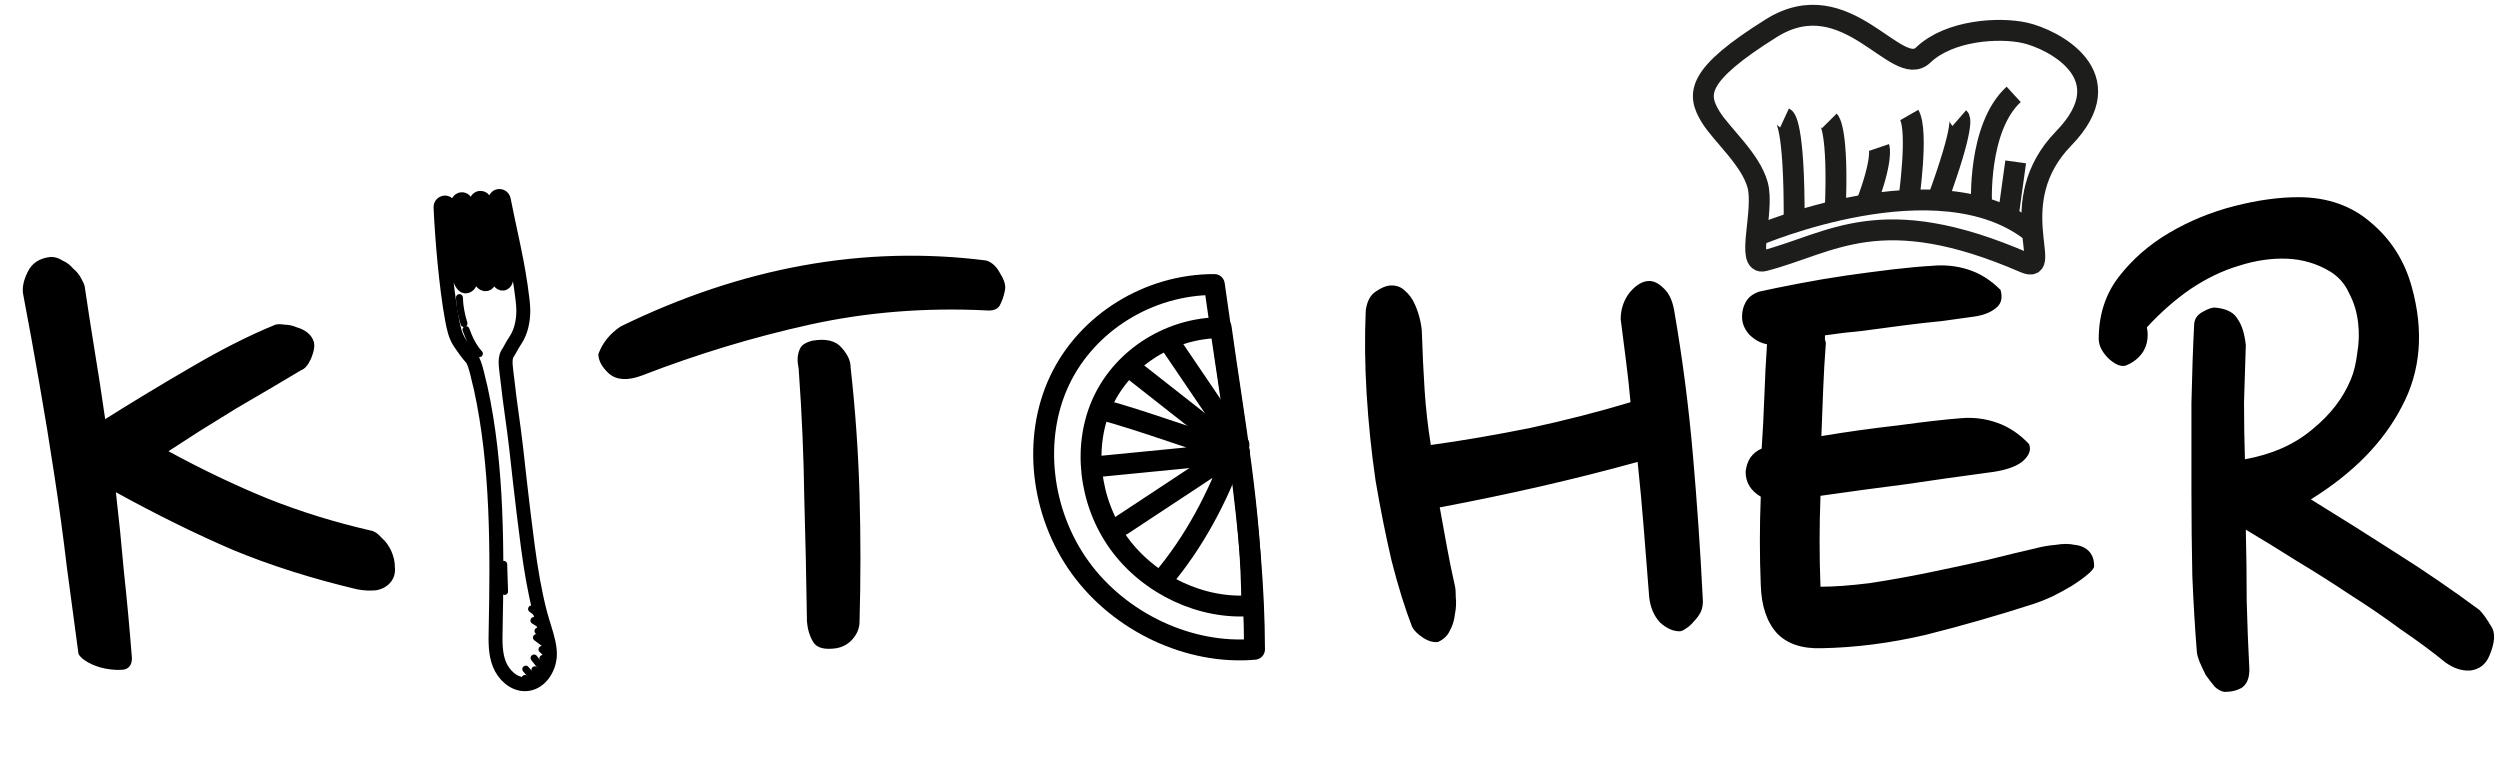 <svg width="359" height="112" viewBox="0 0 359 112" fill="none" xmlns="http://www.w3.org/2000/svg">
<path d="M180.149 93.237C170.813 94.063 160.827 89.382 155.126 81.512C149.425 73.642 148.238 62.906 152.163 54.632C156.086 46.336 164.952 40.844 174.38 40.858C176.795 58.466 180.112 75.617 180.149 93.237Z" stroke="black" stroke-width="3" stroke-linecap="round" stroke-linejoin="round"/>
<path d="M179.741 86.959C172.629 87.583 165.031 84.027 160.678 78.025C156.336 72.033 155.431 63.862 158.429 57.547C161.426 51.231 168.177 47.047 175.359 47.053C177.21 60.469 179.726 73.537 179.751 86.948L179.741 86.959Z" stroke="black" stroke-width="3" stroke-linecap="round" stroke-linejoin="round"/>
<path d="M158.114 58.792C164.677 60.55 171.429 63.258 178.004 65.005C170.962 65.696 163.909 66.376 156.857 67.078" stroke="black" stroke-width="3" stroke-linecap="round" stroke-linejoin="round"/>
<path d="M162.64 53.075C167.579 56.962 172.528 60.838 177.467 64.724" stroke="black" stroke-width="3" stroke-linecap="round" stroke-linejoin="round"/>
<path d="M168.007 49.266C171.31 54.144 174.624 59.011 177.916 63.877" stroke="black" stroke-width="3" stroke-linecap="round" stroke-linejoin="round"/>
<path d="M161.134 75.388C166.516 71.844 171.897 68.278 177.28 64.734C174.89 71.419 171.448 77.896 166.891 83.27" stroke="black" stroke-width="3" stroke-linecap="round" stroke-linejoin="round"/>
<path d="M73.354 33.503C73.643 34.866 73.928 36.226 74.195 37.61C74.485 39.097 75.153 43.091 75.148 44.598C75.148 46.105 74.83 47.643 74.002 48.887C73.458 49.698 73.406 49.944 72.883 50.771C72.36 51.598 72.709 53.086 72.867 54.587C73.207 57.801 73.742 61.003 74.107 64.219C74.468 67.405 74.807 70.59 75.202 73.775C75.597 76.959 75.977 80.148 76.543 83.315C76.829 84.895 77.157 86.47 77.564 88.027C77.933 89.444 78.459 90.834 78.771 92.262C78.907 92.888 78.991 93.525 78.961 94.162C78.87 96.056 77.53 98.2 75.441 98.252C73.777 98.294 72.321 96.924 71.707 95.373C71.093 93.822 71.142 92.116 71.174 90.462C71.398 79.342 71.489 66.895 69.013 55.663C68.751 54.786 68.302 52.109 67.699 51.44C67.097 50.77 66.52 49.955 66.02 49.207C65.353 48.206 65.119 46.997 64.901 45.826C64.064 41.316 63.46 34.308 63.258 29.74C63.244 29.428 63.462 29.157 63.779 29.093C64.165 29.016 64.531 29.326 64.57 29.715C64.932 33.164 65.459 36.693 66.032 39.983C66.087 40.292 66.214 40.585 66.412 40.834C66.575 41.042 66.725 41.186 66.99 41.11C67.38 40.998 67.596 40.591 67.543 40.192C67.041 36.569 66.367 33.048 65.764 29.253C65.721 28.979 65.882 28.719 66.15 28.639C66.15 28.639 66.158 28.635 66.164 28.634C66.487 28.532 66.831 28.74 66.893 29.076C67.544 32.585 68.26 36.244 68.904 39.732C68.952 39.992 69.007 40.264 69.154 40.486C69.3 40.708 69.581 40.869 69.838 40.803C70.256 40.691 70.336 40.134 70.278 39.705C69.807 36.056 69.133 32.755 68.431 29.085C68.369 28.749 68.609 28.435 68.963 28.409C69.264 28.387 69.537 28.601 69.59 28.898C70.256 32.557 70.829 36.163 71.502 39.828C71.541 40.04 71.581 40.252 71.696 40.434C71.812 40.617 72.021 40.757 72.231 40.725C72.419 40.7 72.566 40.54 72.631 40.364C72.646 40.322 72.658 40.277 72.669 40.232C72.821 39.492 72.766 38.727 72.639 37.978L71.088 28.866C71.035 28.548 71.23 28.248 71.553 28.162C71.906 28.07 72.269 28.304 72.341 28.663C72.666 30.3 73.009 31.906 73.353 33.519L73.354 33.503Z" stroke="black" stroke-width="2" stroke-linecap="round" stroke-linejoin="round"/>
<path d="M66.917 47.334C67.362 48.561 67.941 49.813 68.841 50.789" stroke="black" stroke-linecap="round" stroke-linejoin="round"/>
<path d="M65.974 42.738C65.997 43.994 66.26 45.252 66.627 46.458" stroke="black" stroke-linecap="round" stroke-linejoin="round"/>
<path d="M75.987 98.197C75.79 97.939 75.591 97.683 75.395 97.424" stroke="black" stroke-linecap="round" stroke-linejoin="round"/>
<path d="M76.994 97.86C76.497 97.269 76 96.679 75.503 96.089" stroke="black" stroke-linecap="round" stroke-linejoin="round"/>
<path d="M77.482 97.022C77.257 96.742 77.033 96.462 76.808 96.182" stroke="black" stroke-linecap="round" stroke-linejoin="round"/>
<path d="M78.242 96.457C77.726 95.804 77.206 95.149 76.692 94.493" stroke="black" stroke-linecap="round" stroke-linejoin="round"/>
<path d="M78.559 95.208C78.354 94.991 78.155 94.772 77.95 94.555" stroke="black" stroke-linecap="round" stroke-linejoin="round"/>
<path d="M78.976 94.377C78.593 94 78.208 93.627 77.829 93.253" stroke="black" stroke-linecap="round" stroke-linejoin="round"/>
<path d="M78.619 92.738C78.09 92.344 77.561 91.95 77.035 91.553" stroke="black" stroke-linecap="round" stroke-linejoin="round"/>
<path d="M78.363 91.426C77.997 91.153 77.627 90.883 77.258 90.614" stroke="black" stroke-linecap="round" stroke-linejoin="round"/>
<path d="M77.835 89.833C77.446 89.591 77.059 89.345 76.669 89.103" stroke="black" stroke-linecap="round" stroke-linejoin="round"/>
<path d="M77.388 88.234L76.331 87.446" stroke="black" stroke-linecap="round" stroke-linejoin="round"/>
<path d="M72.457 84.93C72.415 83.633 72.373 82.337 72.331 81.04" stroke="black" stroke-linecap="round" stroke-linejoin="round"/>
<path d="M12.16 41.117C12.587 44.018 13.056 47.047 13.568 50.205C14.08 53.277 14.592 56.605 15.104 60.189C19.029 57.714 23.125 55.239 27.392 52.765C31.744 50.205 35.797 48.157 39.552 46.621C39.893 46.535 40.32 46.535 40.832 46.621C41.429 46.621 42.027 46.749 42.624 47.005C43.221 47.175 43.733 47.431 44.16 47.773C44.587 48.114 44.885 48.541 45.056 49.053C45.227 49.65 45.099 50.461 44.672 51.485C44.245 52.423 43.776 52.978 43.264 53.149C42.24 53.746 40.875 54.557 39.168 55.581C37.547 56.519 35.797 57.543 33.92 58.653C32.128 59.762 30.336 60.871 28.544 61.981C26.837 63.09 25.387 64.029 24.192 64.797C29.056 67.442 33.792 69.703 38.4 71.581C43.093 73.458 48.043 74.994 53.248 76.189C53.76 76.274 54.272 76.615 54.784 77.213C55.381 77.725 55.851 78.365 56.192 79.133C56.533 79.901 56.704 80.669 56.704 81.437C56.789 82.205 56.619 82.887 56.192 83.485C55.68 84.167 54.955 84.594 54.016 84.765C53.163 84.85 52.267 84.807 51.328 84.637C44.843 83.101 38.912 81.223 33.536 79.005C28.16 76.701 22.528 73.927 16.64 70.685C17.067 74.354 17.451 78.151 17.792 82.077C18.219 86.002 18.603 90.141 18.944 94.493C18.944 95.431 18.56 95.986 17.792 96.157C17.024 96.242 16.171 96.199 15.232 96.029C14.293 95.858 13.44 95.559 12.672 95.133C11.904 94.706 11.435 94.279 11.264 93.853C10.752 89.927 10.197 85.789 9.6 81.437C9.088 77.085 8.491 72.69 7.808 68.253C7.125 63.73 6.4 59.293 5.632 54.941C4.864 50.503 4.096 46.279 3.328 42.269C3.157 41.33 3.371 40.263 3.968 39.069C4.565 37.789 5.675 37.063 7.296 36.893C7.893 36.893 8.448 37.063 8.96 37.405C9.557 37.661 10.069 38.045 10.496 38.557C11.008 38.983 11.392 39.453 11.648 39.965C11.904 40.391 12.075 40.775 12.16 41.117ZM141.606 44.573C132.817 44.146 124.369 44.829 116.262 46.621C108.155 48.413 100.134 50.845 92.198 53.917C90.15 54.685 88.571 54.599 87.462 53.661C86.438 52.722 85.926 51.783 85.926 50.845C86.523 49.223 87.59 47.901 89.126 46.877C106.619 38.343 124.113 35.186 141.606 37.405C142.459 37.661 143.142 38.301 143.654 39.325C144.251 40.263 144.465 41.074 144.294 41.757C144.123 42.61 143.867 43.335 143.526 43.933C143.185 44.445 142.545 44.658 141.606 44.573ZM123.43 89.245C123.43 90.183 123.089 91.037 122.406 91.805C121.809 92.487 121.041 92.914 120.102 93.085C118.395 93.341 117.286 93.042 116.774 92.189C116.262 91.335 115.963 90.354 115.878 89.245C115.793 83.271 115.665 77.341 115.494 71.453C115.409 65.479 115.153 59.506 114.726 53.533C114.726 53.191 114.683 52.807 114.598 52.381C114.513 51.869 114.513 51.399 114.598 50.973C114.683 50.461 114.854 50.034 115.11 49.693C115.451 49.351 115.963 49.095 116.646 48.925C118.609 48.583 120.017 48.925 120.87 49.949C121.723 50.887 122.15 51.826 122.15 52.765C122.833 58.909 123.259 65.01 123.43 71.069C123.601 77.127 123.601 83.186 123.43 89.245ZM240.411 44.573C241.606 51.485 242.502 58.397 243.099 65.309C243.696 72.135 244.166 78.962 244.507 85.789C244.592 86.557 244.507 87.239 244.251 87.837C243.995 88.349 243.654 88.818 243.227 89.245C242.886 89.671 242.502 90.013 242.075 90.269C241.734 90.525 241.435 90.653 241.179 90.653C240.24 90.653 239.302 90.226 238.363 89.373C237.51 88.434 236.998 87.239 236.827 85.789C236.571 82.546 236.315 79.303 236.059 76.061C235.803 72.818 235.504 69.575 235.163 66.333C226.203 68.807 216.731 70.983 206.747 72.861C207.088 74.738 207.43 76.615 207.771 78.493C208.112 80.37 208.496 82.247 208.923 84.125C209.008 84.466 209.051 85.021 209.051 85.789C209.136 86.557 209.094 87.367 208.923 88.221C208.838 89.074 208.582 89.885 208.155 90.653C207.814 91.335 207.259 91.847 206.491 92.189C205.808 92.274 205.083 92.061 204.315 91.549C203.547 91.037 203.035 90.525 202.779 90.013C201.755 87.367 200.774 84.21 199.835 80.541C198.982 76.871 198.214 73.031 197.531 69.021C196.934 64.925 196.507 60.786 196.251 56.605C195.995 52.423 195.952 48.413 196.123 44.573C196.294 43.293 196.763 42.397 197.531 41.885C198.384 41.287 199.152 40.989 199.835 40.989C200.603 40.989 201.243 41.245 201.755 41.757C202.352 42.269 202.822 42.909 203.163 43.677C203.504 44.445 203.76 45.213 203.931 45.981C204.102 46.749 204.187 47.389 204.187 47.901C204.272 50.631 204.4 53.319 204.571 55.965C204.742 58.61 205.04 61.255 205.467 63.901C209.819 63.303 214.555 62.493 219.675 61.469C224.795 60.359 229.616 59.122 234.139 57.757C233.968 55.794 233.755 53.831 233.499 51.869C233.243 49.821 232.987 47.815 232.731 45.853C232.731 44.402 233.158 43.122 234.011 42.013C234.95 40.903 235.888 40.349 236.827 40.349C237.51 40.349 238.192 40.69 238.875 41.373C239.643 42.055 240.155 43.122 240.411 44.573ZM291.374 63.773C291.715 64.626 291.374 65.479 290.35 66.333C289.326 67.101 287.705 67.613 285.486 67.869C281.646 68.381 277.721 68.935 273.71 69.533C269.699 70.045 265.603 70.599 261.422 71.197C261.251 75.549 261.251 79.901 261.422 84.253C263.385 84.253 265.731 84.082 268.462 83.741C271.278 83.314 274.137 82.802 277.038 82.205C279.939 81.607 282.713 81.01 285.358 80.413C288.089 79.73 290.393 79.175 292.27 78.749C293.209 78.493 294.19 78.322 295.214 78.237C296.238 78.066 297.134 78.066 297.902 78.237C298.755 78.322 299.438 78.621 299.95 79.133C300.462 79.645 300.718 80.37 300.718 81.309C300.718 81.565 300.419 81.949 299.822 82.461C299.225 82.973 298.457 83.527 297.518 84.125C296.665 84.637 295.726 85.149 294.702 85.661C293.763 86.087 292.91 86.429 292.142 86.685C286.851 88.391 281.646 89.885 276.526 91.165C271.406 92.359 266.414 92.999 261.55 93.085C258.734 93.17 256.601 92.445 255.15 90.909C253.699 89.287 252.931 86.983 252.846 83.997C252.675 79.815 252.675 75.591 252.846 71.325C251.395 70.471 250.67 69.277 250.67 67.741C250.841 66.119 251.609 65.01 252.974 64.413C253.145 61.938 253.273 59.463 253.358 56.989C253.443 54.429 253.571 51.911 253.742 49.437C252.803 49.266 251.95 48.797 251.182 48.029C250.499 47.261 250.158 46.407 250.158 45.469C250.158 44.701 250.329 44.018 250.67 43.421C251.011 42.738 251.651 42.226 252.59 41.885C254.126 41.543 256.003 41.159 258.222 40.733C260.441 40.306 262.702 39.922 265.006 39.581C267.395 39.239 269.657 38.941 271.79 38.685C274.009 38.429 275.886 38.258 277.422 38.173C279.214 38.002 280.921 38.173 282.542 38.685C284.249 39.197 285.827 40.178 287.278 41.629C287.619 42.823 287.363 43.719 286.51 44.317C285.742 44.914 284.718 45.298 283.438 45.469C282.158 45.639 280.622 45.853 278.83 46.109C277.038 46.279 275.161 46.493 273.198 46.749C271.321 47.005 269.401 47.261 267.438 47.517C265.561 47.687 263.769 47.901 262.062 48.157C262.062 48.327 262.062 48.541 262.062 48.797C262.147 48.967 262.19 49.138 262.19 49.309C262.019 51.527 261.891 53.746 261.806 55.965C261.721 58.183 261.635 60.402 261.55 62.621C265.134 62.023 268.803 61.511 272.558 61.085C276.313 60.573 279.299 60.231 281.518 60.061C283.31 59.89 285.059 60.103 286.766 60.701C288.473 61.298 290.009 62.322 291.374 63.773ZM315.458 93.469C315.202 90.311 314.989 86.727 314.818 82.717C314.733 78.706 314.69 74.61 314.69 70.429C314.69 66.162 314.69 61.981 314.69 57.885C314.775 53.789 314.903 50.077 315.074 46.749C315.074 45.895 315.458 45.255 316.226 44.829C317.079 44.317 317.762 44.103 318.274 44.189C319.81 44.359 320.834 44.914 321.346 45.853C321.943 46.706 322.327 47.943 322.498 49.565C322.413 52.295 322.327 55.026 322.242 57.757C322.242 60.487 322.285 63.218 322.37 65.949C326.21 65.266 329.41 63.858 331.97 61.725C334.615 59.591 336.493 57.159 337.602 54.429C338.029 53.405 338.327 52.167 338.498 50.717C338.754 49.266 338.797 47.815 338.626 46.365C338.455 44.829 338.029 43.421 337.346 42.141C336.749 40.775 335.81 39.709 334.53 38.941C332.653 37.831 330.605 37.234 328.386 37.149C326.167 37.063 323.863 37.405 321.474 38.173C319.17 38.855 316.866 39.965 314.562 41.501C312.343 43.037 310.253 44.871 308.29 47.005C308.546 48.285 308.375 49.437 307.778 50.461C307.181 51.399 306.327 52.082 305.218 52.509C304.535 52.679 303.725 52.338 302.786 51.485C301.847 50.546 301.378 49.607 301.378 48.669C301.378 45.255 302.317 42.311 304.194 39.837C306.157 37.277 308.589 35.143 311.49 33.437C314.391 31.73 317.506 30.45 320.834 29.597C324.162 28.743 327.234 28.317 330.05 28.317C334.231 28.317 337.73 29.554 340.546 32.029C343.362 34.418 345.282 37.447 346.306 41.117C348.098 47.517 347.629 53.277 344.898 58.397C342.253 63.517 337.901 67.954 331.842 71.709C336.279 74.439 340.418 77.042 344.258 79.517C348.183 81.991 352.109 84.679 356.034 87.581C356.546 88.093 357.101 88.861 357.698 89.885C358.381 90.823 358.295 92.274 357.442 94.237C356.93 95.431 356.034 96.114 354.754 96.285C353.559 96.37 352.365 95.986 351.17 95.133C349.293 93.597 347.159 92.018 344.77 90.397C342.466 88.69 340.034 87.026 337.474 85.405C334.914 83.698 332.354 82.077 329.794 80.541C327.234 78.919 324.802 77.426 322.498 76.061C322.583 79.474 322.626 82.887 322.626 86.301C322.711 89.629 322.839 92.914 323.01 96.157C323.01 97.351 322.669 98.205 321.986 98.717C321.303 99.143 320.45 99.357 319.426 99.357C318.914 99.271 318.445 99.015 318.018 98.589C317.591 98.077 317.165 97.522 316.738 96.925C316.397 96.242 316.098 95.602 315.842 95.005C315.586 94.322 315.458 93.81 315.458 93.469Z" fill="black"/>
<path d="M253.307 37.458C263.067 34.931 270.022 28.719 290.76 37.714C295.043 39.569 287.487 28.982 296.333 19.889C305.179 10.795 294.716 5.598 290.769 4.717C287.121 3.905 279.961 4.282 276.163 7.909C272.366 11.535 265.198 -2.732 254.371 4.04C243.545 10.813 243.64 13.497 245.651 16.791C247.203 19.327 251.41 22.883 252.402 26.584C253.394 30.284 250.661 38.146 253.307 37.458Z" stroke="#1D1D1B" stroke-width="3" stroke-miterlimit="10"/>
<path d="M252.217 33.873C252.217 33.873 278.354 22.583 291.877 33.393" stroke="#1D1D1B" stroke-width="3" stroke-miterlimit="10"/>
<path d="M257.64 31.908C257.713 17.609 256.26 16.937 256.26 16.937" stroke="#1D1D1B" stroke-width="3" stroke-miterlimit="10"/>
<path d="M263.535 30.291C264.032 18.725 262.681 17.367 262.681 17.367" stroke="#1D1D1B" stroke-width="3" stroke-miterlimit="10"/>
<path d="M267.941 29.418C270.445 22.936 269.843 21.174 269.843 21.174" stroke="#1D1D1B" stroke-width="3" stroke-miterlimit="10"/>
<path d="M274.087 28.761C274.087 28.761 275.516 18.858 274.171 16.513" stroke="#1D1D1B" stroke-width="3" stroke-miterlimit="10"/>
<path d="M278.217 28.767C282.255 17.744 281.353 16.962 281.353 16.962" stroke="#1D1D1B" stroke-width="3" stroke-miterlimit="10"/>
<path d="M284.552 29.527C284.552 29.527 283.902 18.375 289.164 13.551" stroke="#1D1D1B" stroke-width="3" stroke-miterlimit="10"/>
<path d="M288.34 31.287L289.451 23.247" stroke="#1D1D1B" stroke-width="3" stroke-miterlimit="10"/>
</svg>
